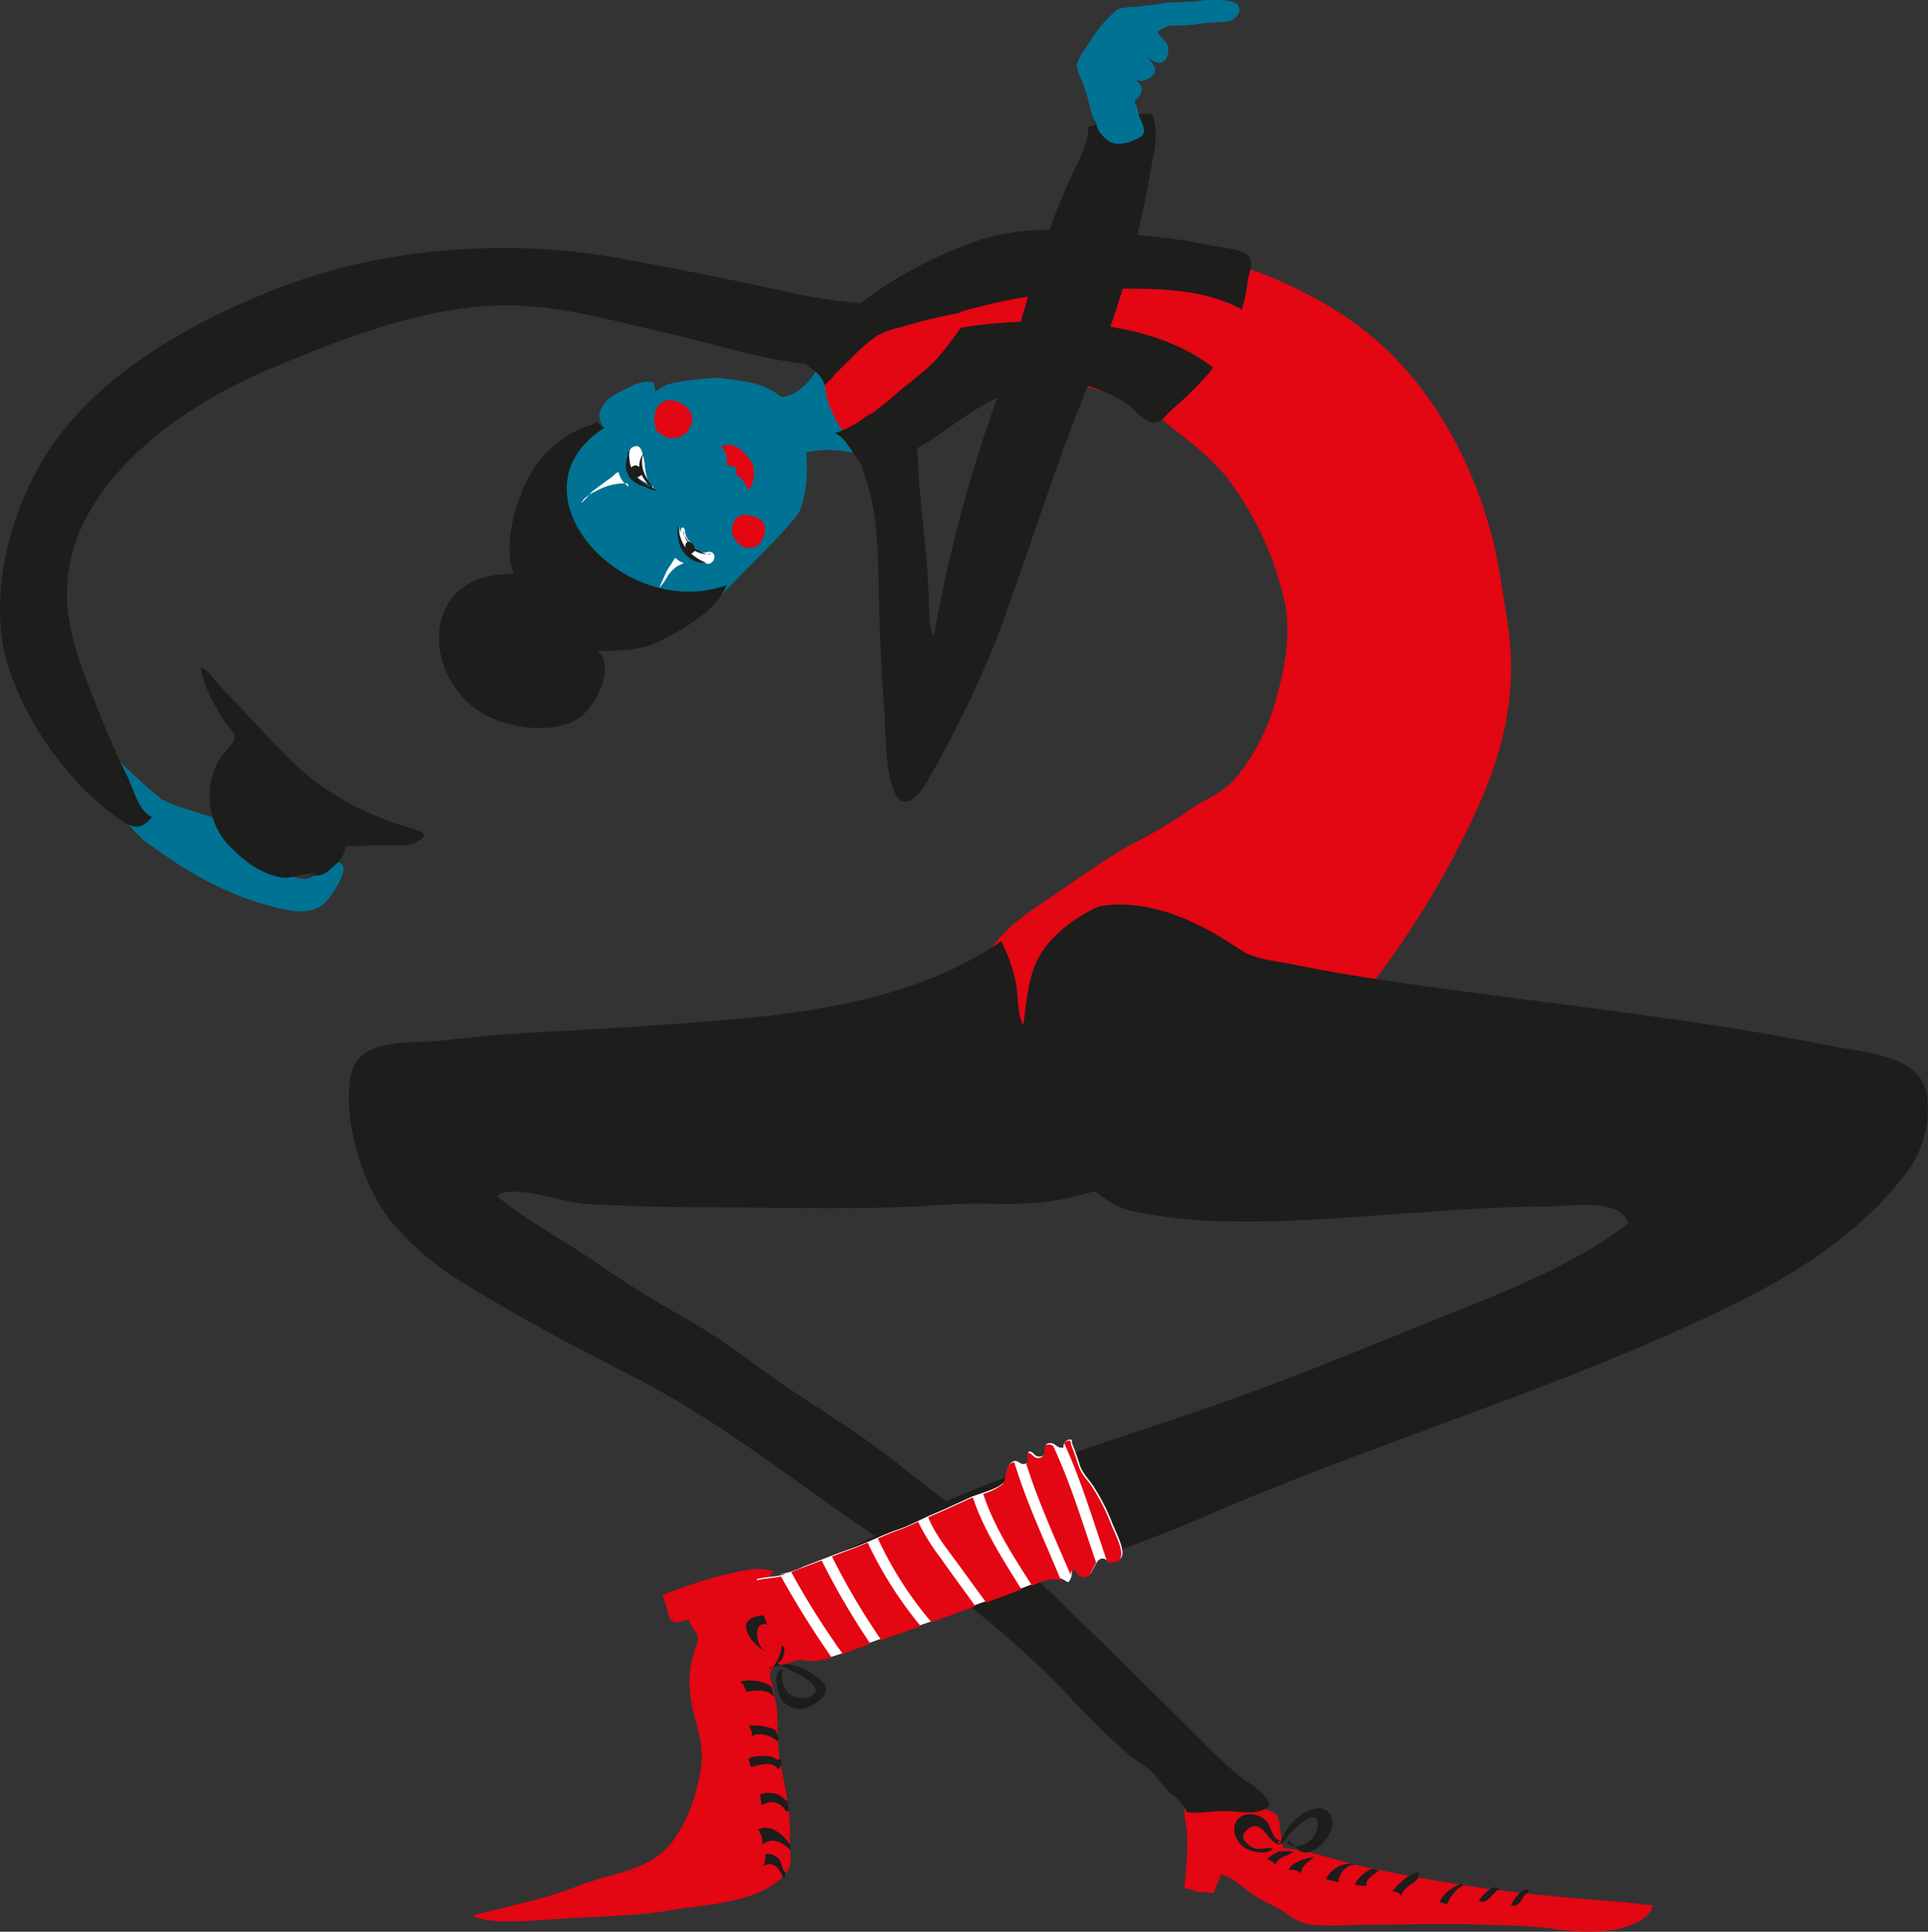 <svg xmlns="http://www.w3.org/2000/svg" viewBox="0 0 269.1 269.6"><rect x="0" y="0" width="269.1" height="269.6" fill="#333333" stroke="none"/><defs><style>.cls-1{fill:#007293;}.cls-2{fill:#e30613;}.cls-3{fill:#1d1d1b;}.cls-4{fill:#fff;}</style></defs><g id="Ebene_2" data-name="Ebene 2"><g id="Ebene_1-2" data-name="Ebene 1"><path class="cls-1" d="M16.38,106.71a6,6,0,0,1,.06.85c0,.44.08.89.06,1.34,0,.27-.09.53-.13.79a6.55,6.55,0,0,0,.17,2.49,7.09,7.09,0,0,0,.58,1.81,2.92,2.92,0,0,0,.56.78c.24.24.44.52.67.77A21.16,21.16,0,0,0,20,117.21c.73.63,1.55,1.1,2.31,1.67.33.23.65.47,1,.69a49.39,49.39,0,0,0,4.59,2.85,48.07,48.07,0,0,0,4.85,2.34,42.34,42.34,0,0,0,5,1.7c.81.22,1.63.41,2.45.56,1.79.34,3.78.28,5.13-1,.69-.62,3.12-4.08,2.51-5.21-.87-1.62-3.9,1.73-5,1.84-1.72.18-4.48-1.22-5.75-2.21a4.18,4.18,0,0,1-1.07-.91c1-.12,2.65.32,3.28-.61,1-1.43-1.12-1.76-2.12-2.28-2.9-1.52-6.18-2.09-9.35-3.15-.84-.28-1.68-.52-2.52-.8a23.4,23.4,0,0,1-2.43-1,3.18,3.18,0,0,1-.33-.1c-.15-.08-.23-.26-.36-.37s-.35-.26-.52-.39a5.27,5.27,0,0,1-.56-.5l-1-.86c-.32-.27-.61-.57-.92-.85s-.72-.64-1.07-1a12.64,12.64,0,0,1-.94-.85,6.27,6.27,0,0,1-.81-1s0,.13,0,.2S16.35,106.49,16.38,106.71Z"/><path class="cls-1" d="M80.17,82.92c-4.92-6.07-3.39-16.53.51-20.5a16.63,16.63,0,0,0,1.91-2.25s9-5.85,10.46-6.45c1.73-.68,7.15-1,7.15-1s3.71.44,5.16.81a9.73,9.73,0,0,1,5.42,3.74c2,3,2.52,10,.84,14-.77,1.83-9,9.58-10.09,10.95C100.77,83.19,89.13,94,80.17,82.92Z"/><path class="cls-1" d="M84.27,59.71c.09,0,.13,0,.13-.06a2.19,2.19,0,0,1-.55-2.53,4.89,4.89,0,0,1,2.39-2.27c1.59-.77,3.22-2,5-1.41.08.48.33,1,.12,1.38a3,3,0,0,1-.69.77q-.5.54-1,1c-1,1.06-2.32,2.94-3.82,3.13"/><path class="cls-2" d="M175.1,264.56c1.53,1,3.26,1.58,4.71,2.69a6.83,6.83,0,0,0,3.6,1.39,33.78,33.78,0,0,0,5.51,0c6.37,0,12.79-.24,19.15,0,2.86.11,5.84.14,8.64.53a32.3,32.3,0,0,0,7,.36c2.2-.17,6.43-1.09,7-3.66-1.3,0-2.68-.27-4-.39l-4.46-.35c-5-.42-9.91-.88-14.9-1.58-5.63-.8-11.28-1.8-16.85-3-3.83-.82-7.6-2.3-11.46-2.66a15,15,0,0,0-.37-2.44c-.18-1.93-.15-2.43-2.15-2.91a24.62,24.62,0,0,0-4.78-.5c-1.09,0-2.11-.28-3.2-.27-.82,0-2.48-.38-3,.37s.11,2.73.13,3.54a42.74,42.74,0,0,1-.4,7.83,12.2,12.2,0,0,1,2.08.56,15.27,15.27,0,0,1,2.09.14c.18-.93.74-1.67.94-2.59C171.93,261.82,173.77,263.72,175.1,264.56Z"/><path class="cls-2" d="M107.66,219.56c-.53.85,0,1.69.46,2.43a16.87,16.87,0,0,1,1.26,3c.69,2.09,2.45,4.31,2.7,6.49-1.21.41-2.45.69-3.66,1.11-1.4.48-.92,1.49-.6,2.73.22.82.3,1.68.5,2.52a12.73,12.73,0,0,1,.19,2.68,36.92,36.92,0,0,0,.32,4.94c.78,4.07,1.55,7.82,1.44,11.57-.08,2.75.79,3.54-1.83,5.6-3.91,3.07-10.33,3.19-15,4-5,.82-10.14.83-15.23,1.16-3.07.19-10,.95-12.24-.46,5-1.3,10.09-2.27,14.89-4.18,4.09-1.63,9.39-2,12.42-5.44,2.43-2.75,3.87-6.92,4.49-10.47.76-4.33-1.09-7.06-1.48-11.17a14,14,0,0,1,.52-5.27c.19-.74.75-1.72.55-2.45s-1.07-1.46-1.25-2.37c-.88.31-2,.8-2.6-.09-.33-.43-.3-1.21-.48-1.72a8.23,8.23,0,0,1-.54-1.54,67.15,67.15,0,0,1,8.6-2.85c2-.43,5.06-1.35,7-.39"/><path class="cls-3" d="M107.8,235.87c.17-1.14-3.5-1.68-4.54-1.11.6.26.7.77.89,1.37,1.37-.23,2.95-.49,3.93.78-.09-.29-.16-.59-.24-.88"/><path class="cls-3" d="M108.35,241.88c.36-.77-3.08-1.27-3.81-1,.17.47.6.95.34,1.48,1.11-.73,2.75-.12,3.6.65a1,1,0,0,0,.19-.57"/><path class="cls-3" d="M108.49,245.66c-.75-.87-3-.67-4-.26a10.07,10.07,0,0,0,.31,1.2c1.4-.25,2.79-.95,3.85.33.37-.35.62-1.23.08-1.5"/><path class="cls-3" d="M110.2,251.54c-.58-.17-1-.86-1.65-1.1a3.31,3.31,0,0,0-2.51.05,3.58,3.58,0,0,1,.18,1.39c.66-.07.86-.43,1.59-.35a2.23,2.23,0,0,1,1.89,1.28.93.93,0,0,0,.44-.12,5.74,5.74,0,0,1-.18-1.41"/><path class="cls-3" d="M110.07,257.2c-.58-.9-2.44-2.79-4.23-1.87.29.45.78,1.55.51,2.1,1.61-1.1,2.89-.29,4,.81a1.55,1.55,0,0,0-.12-.92"/><path class="cls-3" d="M109.68,261.42c-.58-.43-.49-1.43-1-2a2.21,2.21,0,0,0-1.86-.68,2.66,2.66,0,0,1-.34,1.71c1.71-.88,2.35.61,2.93,1.74a7.84,7.84,0,0,0,.27-.77"/><path class="cls-3" d="M107.53,232.94a4.8,4.8,0,0,0,1.56-3.2,3.9,3.9,0,0,0-1.65-2.89c-1.42-.61-1.94.39-1.73,1.57a2.64,2.64,0,0,0,2.1,2.47c-2.25-.54-6-4.73-1.75-5.39,1.79-.28,2.58,1,3.06,2.41.35,1,.81,3.64-.6,4.15.78.83,7.73,3.15,4.47,4.77a3.12,3.12,0,0,1-3-.57,3.42,3.42,0,0,1-.73-3.23c-1.5-.12-.75,3.23-.33,3.9,1.3,2.11,3.68,1.93,5.45.38s.77-2.52-.81-3.56a6.92,6.92,0,0,0-4-1.48c-.7.06-1.68.65-2.26.39"/><path class="cls-3" d="M213.28,264.05c-1.1.78-.93,2.12-2.41,1.9.52-1.07,1.53-2.5,2.57-2.22"/><path class="cls-3" d="M209.41,263.57c-1.2.51-1.68,2.31-3,1.73.31-.62,2-2.47,2.73-1.73"/><path class="cls-3" d="M204.25,263.08a5.25,5.25,0,0,0-2.26,2.68c-.35-.12-.74-.18-1.11-.29a5.5,5.5,0,0,1,3.05-2.54"/><path class="cls-3" d="M198,261.8c-.07,1-2.23,1.43-2.41,2.83a1.23,1.23,0,0,0-1.28-.61c.35-.66,3.07-3.3,3.86-2.55"/><path class="cls-3" d="M192.48,261c-.71.69-1.82,1.07-1.8,2.23-.5,0-1-.14-1.56-.16.08-.73,2.3-2.88,3-2.07"/><path class="cls-3" d="M188.45,260.35a2.76,2.76,0,0,0-1.64,2.39c-.52-.19-1.15-.3-1.74-.49a3.92,3.92,0,0,1,4.34-2.06"/><path class="cls-3" d="M183.61,259.06c-1,.79-1.72,1.07-2.13,2.41-.39-.53-.93-.47-1.56-.51,0-.92,2.79-1.83,3.53-1.74"/><path class="cls-3" d="M180.87,258.1c-.76,1-2.37.84-2.9,2.18-.19-.51-.76-.6-1.12-.86a10.49,10.49,0,0,1,1.6-1,8.9,8.9,0,0,1,2.1,0"/><path class="cls-3" d="M178.93,256.65c-1,.79-1.59-1.69-2-2.25-.81-1.22-3.13-1.72-4.16-.49s-.32,3.18,1,4c.79.5,3.23,1.12,3.83.07-1.12-.25-2,.47-3.06-.31-.93-.66-1.48-1.42-.48-2.3,2.1-1.82,2.75,1.72,4.52,2.08a8.69,8.69,0,0,1,2.45-3.72c1.32-1.16,3.91-2.33,4.8-.16.68,1.68-1.12,4.1-2.67,4.74-1.84.77-2.17-.53-3.43-1.59-.21,1.39,1.92.92,2.56.55a3.14,3.14,0,0,0,1.65-2.86c-.29-2.54-4.43,1.73-4.87,2.87a.84.84,0,0,1-.78-.13"/><path class="cls-2" d="M102.74,62.75a3.5,3.5,0,0,1,2.43,2.47c.1.79.11,2.72-.79,3.08a5,5,0,0,0-.93-1.55c-.24-.22-.48-.22-.63-.5s0-.79-.13-1-1-.25-1.19-.3c-.07-.53,0-1.1-.14-1.61s-.64-.7-.61-1.1a2.6,2.6,0,0,1,2.7.6c.46.37.83.71.2,1a1.75,1.75,0,0,1-1.4.08c-.59-.38.17-1-.25-1.56.54.14,1.07.31,1.61.45"/><path class="cls-1" d="M107.27,55.22c3.6,1.13,6.14-2.26,7.5-4.94,1.35,1.85,2.61,3.06,3.34,5.39.79,2.53,1.24,5.11,2,7.63-3.51-.52-5.66-.93-9,.34-.31-2.35-1.95-6.71-4-7.93a4.07,4.07,0,0,0,.42,1"/><path class="cls-2" d="M115.59,51.09c2.21-4.44,7.69-7.27,11.67-9.8,5.86-3.73,13.44-8.48,20.52-9,6.37-.46,13,1.67,19.18,3.09,8.79,2,18.38,6.18,25.28,12.24C200.51,54.88,206,65.46,208.51,76c.83,3.5,1.23,6.77,1.8,10.14,1.78,10.6-.55,19.4-5.07,28.76a125.57,125.57,0,0,1-12,20.08c-1.87,2.52-3.86,4.95-5.89,7.32-1.14,1.33-2.39,3.54-4.18,3.79-2.22.32-5.73-.43-7.89-1a113.63,113.63,0,0,0-11.61-2.11c-3.46-.53-6.37-.65-9.57-2a36.06,36.06,0,0,1-6.23-3.31c-1.47-1-1.5-1.45-1.51-3.15l-6.73,14.2c-.52-.31-1.05-.64-1.58-.94-.79-4.19-2.08-9.42-.69-13.32,1.5-4.19,6-7,9.52-9.39,3.72-2.49,7.35-5.2,11.26-7.36a67.6,67.6,0,0,0,7.62-4.47c2.51-1.86,5-2.44,7-5a29.27,29.27,0,0,0,5-9.46c1.33-4.51,2.5-9.44,1.64-14.28A44.79,44.79,0,0,0,171,66.32a41,41,0,0,0-6.19-5.64c-2.5-2-4.46-3.86-7.56-5.09C148.76,52.26,141,53.74,133,58.11a40.9,40.9,0,0,0-4,2.45c-1,.71-1.17,1.56-1.91,2.19-1.4,1.18-5.18.9-6.69,0C117.12,60.88,113.9,54.48,115.59,51.09Z"/><path class="cls-3" d="M155.1,126.28c-4.28.29-6.58,2.2-9.83,4.75-6.73,5.27-10.32,13.13-5.79,21.05A35.84,35.84,0,0,0,148,162c2.9,2.48,6.17,6.17,9.94,7,11.11,2.51,25.09,1.26,36.38.48,7.09-.49,14.33-1.09,21.39-1.08,3.11,0,10.3-1.38,11.59,2.33-7.17,5.48-15.91,9-24.2,12.32-11.31,4.56-22.78,9.34-34.38,13.36-11.9,4.11-24.44,7.88-36,12.84-8.62,3.7-17.4,9.47-26.44,11.1,0,1.53,2.13,5.1,3,6.59s3.32,3,3.36,4.91c18-7.43,37.42-12.37,55.75-20.31,24.51-10.62,50.14-17.94,74-29.7,8.57-4.22,17.2-9.86,23.14-17.45A14.72,14.72,0,0,0,269,153.32c-.48-6-8.23-6.31-13.14-7.29-19.32-3.88-39.11-5.87-58.62-8.63-5.55-.78-11.1-1.65-16.61-2.77-2.32-.47-4.35-.6-6.64-1.57C172.57,132.43,164.33,125.66,155.1,126.28Z"/><path class="cls-3" d="M140.08,131.13c-14.39,10.12-33.85,10.92-51.12,12.14-9.09.63-18.06.82-27.08,1.94-4.89.61-12.08-.71-13,5.34-.93,6.47,1.85,15.09,5.72,19.94a41.74,41.74,0,0,0,10.79,9c7.3,4.52,15.47,8.8,23.15,12.72,11.57,5.92,21.63,14,32.34,21.32,10.2,7,20.34,14.65,28.84,23.75a98,98,0,0,0,7.81,7.58c1,.85,2.2,1.47,3.14,2.35s1.81,2.31,2.94,3.29a6.14,6.14,0,0,1,2.08,2.43c2.07.21,4-.3,6.06-.15,1.71.12,4.26.59,5.47-.89-.59-1.83-2.79-2.89-4.21-4a64.8,64.8,0,0,1-5.08-4.71c-7.7-7.72-15.6-15.43-23.49-23.06-6-5.82-12.89-10.85-19.41-16.07-6.3-5-13.56-9-20-13.88a96.75,96.75,0,0,0-11.43-7.36c-4.09-2.31-8-5-11.91-7.61s-8.6-5.18-12.3-8.26c1.89-1.84,9.56.92,12.1,1.06,5.33.28,10.56.48,15.89.48,11.58,0,23.33.48,34.84-.38,4.83-.35,9.86.27,14.55-.48a40.24,40.24,0,0,0,10.65-3.15c3.85-1.7,6.16-2.89,5.85-7.62a20.27,20.27,0,0,0-1-5.77c-1.95-4.74-4.84-4.78-8.67-7.31"/><path class="cls-3" d="M83.2,58.86c-.27.44-1.39.49-3,1.39a15,15,0,0,0-6.33,6.22c-2,3.72-3.69,9.63-2.17,13.68C58.86,79.64,58.54,94,67.1,99.4c3.4,2.14,9.5,3.14,13.21,1.12,3-1.65,5.73-7.85,3-9.69,6.57.1,7.89-.89,10.32-2.18,3.15-1.68,6.41-3.75,7.82-7-14.53,5.25-31.08-13.17-17-22C84.61,59.93,83.2,58.86,83.2,58.86Z"/><path class="cls-3" d="M45.54,121.13c-.06,0-.62.31-1,.46a6.36,6.36,0,0,1-1.73.37c-1.23.17-2.37.71-3.6.49-3.08-.58-5.42-2.51-7.53-4.74a10.16,10.16,0,0,1-2.26-8.51,8.81,8.81,0,0,1,1.28-3.31c.53-.88,1.61-1.74,2-2.67.32-.71-.45-1.38-1-2.06a17.69,17.69,0,0,1-1.64-2.67,16.81,16.81,0,0,1-2.08-5.4c1,.36,1.69,1.5,2.36,2.26.88,1,1.78,1.89,2.71,2.86,2.71,2.79,5.25,5.76,8.07,8.42a37.72,37.72,0,0,0,9.05,6.21c1.35.66,2.79,1.23,4.2,1.78s2.86.84,4.19,1.39c1.14.47.5,1-.44,1.53a6.58,6.58,0,0,1-3.11.46c-2.31,0-4.55,0-6.81.16.06,1.2-1.16,2.36-2,3.08a3.36,3.36,0,0,1-1.55.9c-.83.13-1.38-.07-2.15.42"/><path class="cls-3" d="M120.59,42c.26.16.27.26,0,.32a65.08,65.08,0,0,1-11.34-1.73c-7.44-1.62-14.87-3.09-22.37-4.47C71.51,33.28,54.13,34.4,39.41,40c-12.1,4.59-25.88,12.14-33,23.49C1.06,72-2.07,84.64,1.57,94.31a44.6,44.6,0,0,0,8.47,14A34,34,0,0,0,16.22,114c2.17,1.5,3.22,2.15,5,0-1.81-.59-2.67-4.12-3.48-5.72-1.35-2.67-2.58-5.5-3.69-8.3-2.2-5.6-4.72-11.13-4.7-17.27,0-14.78,15.57-25.83,28-31.08,9.31-3.93,19.19-7.86,29.32-8.82,9.34-.9,17.51,1.65,26.53,3.7,6.8,1.54,14,4,20.82,4.4,4.63.29,9.74-4.17,8.33-8.93"/><path class="cls-3" d="M174.06,35.53c-.82-.81-4.3-1.09-5.46-1.35a76.08,76.08,0,0,0-11.41-1.47c-7.47-.63-14.45-1.45-21.6,1.19-6.21,2.29-13.21,6-18.09,10.72-1.63,1.58-2.47,5.51-5.33,5.69.09.56,1.24,1.22,1.69,1.61a3.72,3.72,0,0,1,1.23,1.84,12.27,12.27,0,0,0,1.59-1.69c.77-.75,1.52-1.47,2.26-2.21a23.56,23.56,0,0,1,3.47-3,12.05,12.05,0,0,1,3.29-1.17,67,67,0,0,1,8.21-2c.07-.06.11-.16.22-.19a82.76,82.76,0,0,1,23.6-3.2c5.24,0,10.92.3,15.6,2.9a21.23,21.23,0,0,0,.79-3.8C174.24,38.21,175.18,36.65,174.06,35.53Z"/><path class="cls-3" d="M119.55,62.41c.3,1.36.89,3.17,1.39,4.73,1.75,5.34,1.61,11.3,1.74,16.85.12,4.74.31,9.53.68,14.24.27,3.48.13,7.74,1.06,11.08,1.38,5,4,1.68,5.51-1.17a151.6,151.6,0,0,0,9.35-19.44c4.3-11.6,7.84-23.28,12.49-34.72a139.33,139.33,0,0,0,8.77-29.77c.41-2.44,1.34-5.8.29-8.29-2.89-.31-6.06,1.06-8.92,1.75-.08,2.36-.91,3.83-1.94,6a88.27,88.27,0,0,0-4.11,10.22c-2.57,7.7-4.57,15.56-7.22,23.2a201.75,201.75,0,0,0-8.3,31.62c-.72-.92-.65-4.27-.72-5.45-.12-1.89-.14-3.75-.34-5.62-.35-3.53-.76-7.41-1.05-11-.21-2.67.21-7.43-2.69-8.79s-6.73.34-6.33,3.93"/><path class="cls-3" d="M123.92,56l-1.21.93c-1.95,1.53-4.74,4-1.59,6.13,2.16,1.45,6.3,0,8.11-1.2,5-3.22,8.58-6.52,14.46-8a16.83,16.83,0,0,1,9.14.29,20.56,20.56,0,0,1,4.27,2.08c1,.62,2,1.95,3,2.45,1.72.83,2-.17,3.65-1.67a52.54,52.54,0,0,0,4.71-4.61c.3-.35.57-.72.85-1.08-3.94-3.21-9.7-5-14.23-5.69a67.41,67.41,0,0,0-21,.12,48.48,48.48,0,0,1-3.44,4.46c-1.93,2-4.25,3.52-6.29,5.41a23.41,23.41,0,0,1-4.11,3,16.21,16.21,0,0,1-3.73,1.85c1.23.4,2.09,2.07,2.75,3s1.84,2.51,2,3.64"/><path class="cls-2" d="M139.45,130.82a23.62,23.62,0,0,1,2.31,6.15c.36,1.91.24,4.65,1.06,6.12.58-3.9.62-7.83,3.25-11.11,2.85-3.53,6.53-5.26,10.54-6.93a25.07,25.07,0,0,0-8.7,1.17c-2,.72-5.88,1.34-6.54,3.83"/><path class="cls-4" d="M107.43,219.86a12.09,12.09,0,0,0,4.76-1.24c2.16-.81,4.28-1.68,6.5-2.46,2.37-.83,4.54-2,6.9-2.78,1.68-.59,3.09-1.43,4.74-2.11s3.4-1.52,5.1-2.29c1.31-.58,3.57-1.06,4.58-2,.84-.75.27-2.36,1.27-2.95.78-.46,1,.43,1.72.28,1-.23.48-1.07.56-1.71.66-.11.76.62,1.37.68,1.1.14,1.06-1,1.09-1.73,1.32-.54,1.27.69,2.41.47a1,1,0,0,1,.69-1.07c.71-.17.37.22.61.75a29.51,29.51,0,0,1,1,2.82c.43,1.24,1.42,2.07,2.11,3.25a27.93,27.93,0,0,1,2.34,4.63c.6,1.71,3.14,5.77-.23,5.51-.45,0-.66-.5-1.23-.37s-.78.84-1.1,1.38-.28.74-.82.92a1.05,1.05,0,0,1-1.45-.86c-1-.18-.63.69-.86,1.21-.47,1.06-.41.5-1.36.13-1.22-.48-2.92.32-4.09.79-3.65,1.44-7.38,2.63-11.05,4.06-4.63,1.78-9.36,3.2-14,5-2.44,1-6.16,2.44-8.38.53a14,14,0,0,1-3.43-4.31,9.18,9.18,0,0,1-.83-2.86c-.15-.85-.9-2.33-.69-3.15,1.27-.37,2.75-.26,4-.73"/><path class="cls-2" d="M121.1,215.29c-.85.36-1.7.73-2.59,1.05s-1.59.6-2.39.9A96.17,96.17,0,0,0,123,228.89l5.51-1.93A55.21,55.21,0,0,1,121.1,215.29Z"/><path class="cls-2" d="M131.31,217.47a30.15,30.15,0,0,1-3.17-5.09,27,27,0,0,1-2.73,1.17c-1,.35-1.93.76-2.88,1.17A50.49,50.49,0,0,0,130,226.39c.93-.34,1.88-.66,2.81-1,1.11-.42,2.22-.81,3.33-1.21C134.54,221.93,132.89,219.73,131.31,217.47Z"/><path class="cls-2" d="M135.79,209c-.18.07-.38.13-.53.2-1.7.77-3.4,1.59-5.11,2.29l-.59.27c1,2.58,3.1,5,4.65,7.19,1.13,1.57,2.29,3.13,3.43,4.7q2.48-.88,4.93-1.82C140,217.68,137.3,213.55,135.79,209Z"/><path class="cls-2" d="M141.58,204.11a.69.69,0,0,0-.47.12c-1,.59-.44,2.2-1.27,3a8,8,0,0,1-2.61,1.26c1.51,4.59,4.19,8.69,6.81,12.8,1.17-.47,2.77-1.18,3.93-.73l.15.08C145.84,215.13,143.3,209.78,141.58,204.11Z"/><path class="cls-2" d="M154.56,218a.88.88,0,0,0,.23.07c3.37.26.84-3.8.23-5.51a28,28,0,0,0-2.33-4.64c-.69-1.18-1.69-2-2.11-3.24-.35-1-.6-1.9-1-2.82-.24-.53.1-.92-.62-.75a.8.8,0,0,0-.42.32C151,206.82,152.63,212.48,154.56,218Z"/><path class="cls-2" d="M147,201.81a1.08,1.08,0,0,0-1.16-.06c0,.75,0,1.86-1.08,1.73-.61-.07-.71-.79-1.38-.68-.06.5.23,1.13-.14,1.49,1.68,5.32,4,10.38,6.2,15.52,0-.39.09-.75.75-.63a1.06,1.06,0,0,0,1.46.86c.54-.18.53-.45.82-.93a10.36,10.36,0,0,1,.53-1C151.12,212.64,149.46,207.07,147,201.81Z"/><path class="cls-2" d="M114.68,217.79l-2.66,1-1.59.61a110.58,110.58,0,0,0,7.2,11.44l1.22-.47c.87-.34,1.76-.63,2.64-.94A103.82,103.82,0,0,1,114.68,217.79Z"/><path class="cls-2" d="M109,220c-1.14.28-2.39.27-3.48.59-.21.81.53,2.3.68,3.15a9.32,9.32,0,0,0,.83,2.85,14.07,14.07,0,0,0,3.44,4.32c1.48,1.28,3.63,1,5.62.44A128.38,128.38,0,0,1,109,220Z"/><path class="cls-1" d="M153.74,18.73a2.21,2.21,0,0,1-.61-1,2.93,2.93,0,0,0-.23-.78c-.09-.19-.24-.33-.33-.53a14.32,14.32,0,0,1-.55-1.94,25.63,25.63,0,0,0-1.18-3.63,7.4,7.4,0,0,1-.53-1.45,1.4,1.4,0,0,1,.16-.86,5.85,5.85,0,0,1,.81-1.47c.8-1.11,1.41-2.33,2.32-3.37a14.57,14.57,0,0,1,1.52-1.62,7.76,7.76,0,0,1,.79-.73,2.86,2.86,0,0,1,1.2-.28l.67-.11c.28,0,.57,0,.86,0s.85-.14,1.28-.19,1-.07,1.48-.15a13.54,13.54,0,0,1,2.45-.29c.87,0,1.74-.12,2.6-.11a9.64,9.64,0,0,0,1.42-.16,14.8,14.8,0,0,1,2-.07,6.23,6.23,0,0,1,2.46.39.9.9,0,0,1,.54.41,1.66,1.66,0,0,1,.06,1A2.25,2.25,0,0,1,171.26,3c-1.3.15-2.62.14-3.93.33a18.51,18.51,0,0,1-2.78.23,10.54,10.54,0,0,0-1.38.06,1.72,1.72,0,0,0-.69.27c-.11.07-.26.1-.39.18a1.06,1.06,0,0,1-.56.3c0,.21.54.78.69.95.41.46.82.79.85,1.45a2.46,2.46,0,0,1-.38,1.52,1.1,1.1,0,0,1-1,.47,2.14,2.14,0,0,1-.74-.24c-.22-.11-.42-.34-.67-.36.4.48,1.19,1.24.89,2a2.43,2.43,0,0,1-1.24,1c-.3.13-1,.25-1.22-.06-.13.15.19.45.3.56a1.15,1.15,0,0,1,.35.7,1.73,1.73,0,0,1-.69,1.4c-.21.18-.38.38-.26.68.06.14.17.23.23.36a3,3,0,0,1,.16.66,5.39,5.39,0,0,0,.44,1.3,4,4,0,0,1,.45,1.53,1,1,0,0,1-.56.85,8.65,8.65,0,0,1-.87.41,4.48,4.48,0,0,1-1.23.42,3.22,3.22,0,0,1-2.08-.15A4.29,4.29,0,0,1,153.74,18.73Z"/><path class="cls-4" d="M91.22,68.22c-.1-.18-.28-.34-.39-.51a4.89,4.89,0,0,1-.51-1A8.68,8.68,0,0,1,90,64.91a10.38,10.38,0,0,0-.33-1.66c-.11-.38-.32-1-.83-1a1.72,1.72,0,0,0-.66.22,1.13,1.13,0,0,0-.34.78,4,4,0,0,0,.28,2.41,4.38,4.38,0,0,0,1.66,1.51c.21.13.45.23.66.36s.57.46.71.34v0"/><path class="cls-3" d="M87.6,63c.17.11-.28,1.59-.26,1.94a3.23,3.23,0,0,0,.8,2,4,4,0,0,0,1.74.94c.42.17,1.26.71,1.71.51A13.73,13.73,0,0,1,90,67.52a3.5,3.5,0,0,1-1.32-1.35,3.43,3.43,0,0,1-.77-1.61c-.06-.5-.1-1-.2-1.5,0,.08,0,.12,0,.17a.38.38,0,0,0,.15-.09"/><path class="cls-3" d="M88,65.68l.1,0c-.22-.45.39-.81.75-.71s1,.66.87,1.09a1.11,1.11,0,0,1-1.12.53c-.36-.11-.92-.75-.65-1.15"/><path class="cls-3" d="M91,68l0,.09a5.69,5.69,0,0,1-1.6-2.17,2.7,2.7,0,0,1,.48-2.69,2.19,2.19,0,0,0-.27,1.12,4,4,0,0,0,.2,1.37,5.49,5.49,0,0,0,.61,1.24c.15.21.25.41.4.63s.17.38.3.54c-.17.12-.36,0-.48-.18"/><path class="cls-4" d="M94.8,73.29a1.27,1.27,0,0,1,0,.39,6.51,6.51,0,0,0,0,1,4.27,4.27,0,0,0,.68,1.75A6.21,6.21,0,0,0,97.17,78a4.59,4.59,0,0,0,1.23.57c.33.12.51.22.84,0,.48-.33.73-1.12.12-1.47-.32-.19-.69,0-1,0a1.44,1.44,0,0,1-1-.35,6.46,6.46,0,0,1-.77-.8,4.28,4.28,0,0,1-.76-1,3.29,3.29,0,0,1-.21-.6,2.09,2.09,0,0,0-.08-.5c0-.11-.23-.27-.36-.22s-.17.54-.23.71"/><path class="cls-3" d="M94.56,73.44c0,1.32.06,2.73,1,3.8a3.49,3.49,0,0,0,3,1.31,7.11,7.11,0,0,1-2.84-2.07A5,5,0,0,1,95,75.06c-.2-.48-.18-1-.34-1.51a.63.63,0,0,1,.28.23"/><path class="cls-3" d="M96,77.07c.06.08,0,.09,0,0A1.16,1.16,0,0,1,95.68,76c.11-.43.49-.5.85-.2s.62.76.47,1.08a1.67,1.67,0,0,1-.55.39c-.28.08-.34-.08-.65-.13,0-.07,0-.14.09-.18"/><path class="cls-3" d="M95.37,74.14c.14.12.09.48.17.68a4.33,4.33,0,0,0,.39.74c.2.32.42.65.65,1a3.23,3.23,0,0,0,2.74.72c-.5.41-2-.55-2.39-.86s-.52-.55-.79-.82-.41-.65-.67-.85"/><path class="cls-4" d="M87.6,67.47a7.84,7.84,0,0,0-3.78.75c-.86.43-2.23,1-2.7,2a11.22,11.22,0,0,0,1.33-1.42c.54-.53,1.2-.91,1.78-1.38.35-.29.75-.52,1.12-.81s.69-.72,1-.7a3.21,3.21,0,0,0,1.4,2"/><path class="cls-4" d="M95.35,78.59c-.16.18-.6.28-.87.47a5.47,5.47,0,0,0-1.26,1.28A7.6,7.6,0,0,1,92,82.05c.34-.73.66-1.49,1-2.21a5.39,5.39,0,0,1,.62-1,10.37,10.37,0,0,1,.63-1c.31.25.66.66,1.12.64"/><path class="cls-2" d="M106,72.63c-.17-.43-1.3-.7-1.73-.75a1.54,1.54,0,0,0-1.4.41,2.2,2.2,0,0,0-.25,3,2.26,2.26,0,0,0,3.12.87,3.23,3.23,0,0,0,1-1.9,2.09,2.09,0,0,0-.88-2"/><path class="cls-2" d="M96.6,58.5c.07-2.07-3.46-3.63-4.74-1.84a3.53,3.53,0,0,0-.15,3.45,2.76,2.76,0,0,0,3.44.74A2.89,2.89,0,0,0,96.6,58.5Z"/></g></g></svg>